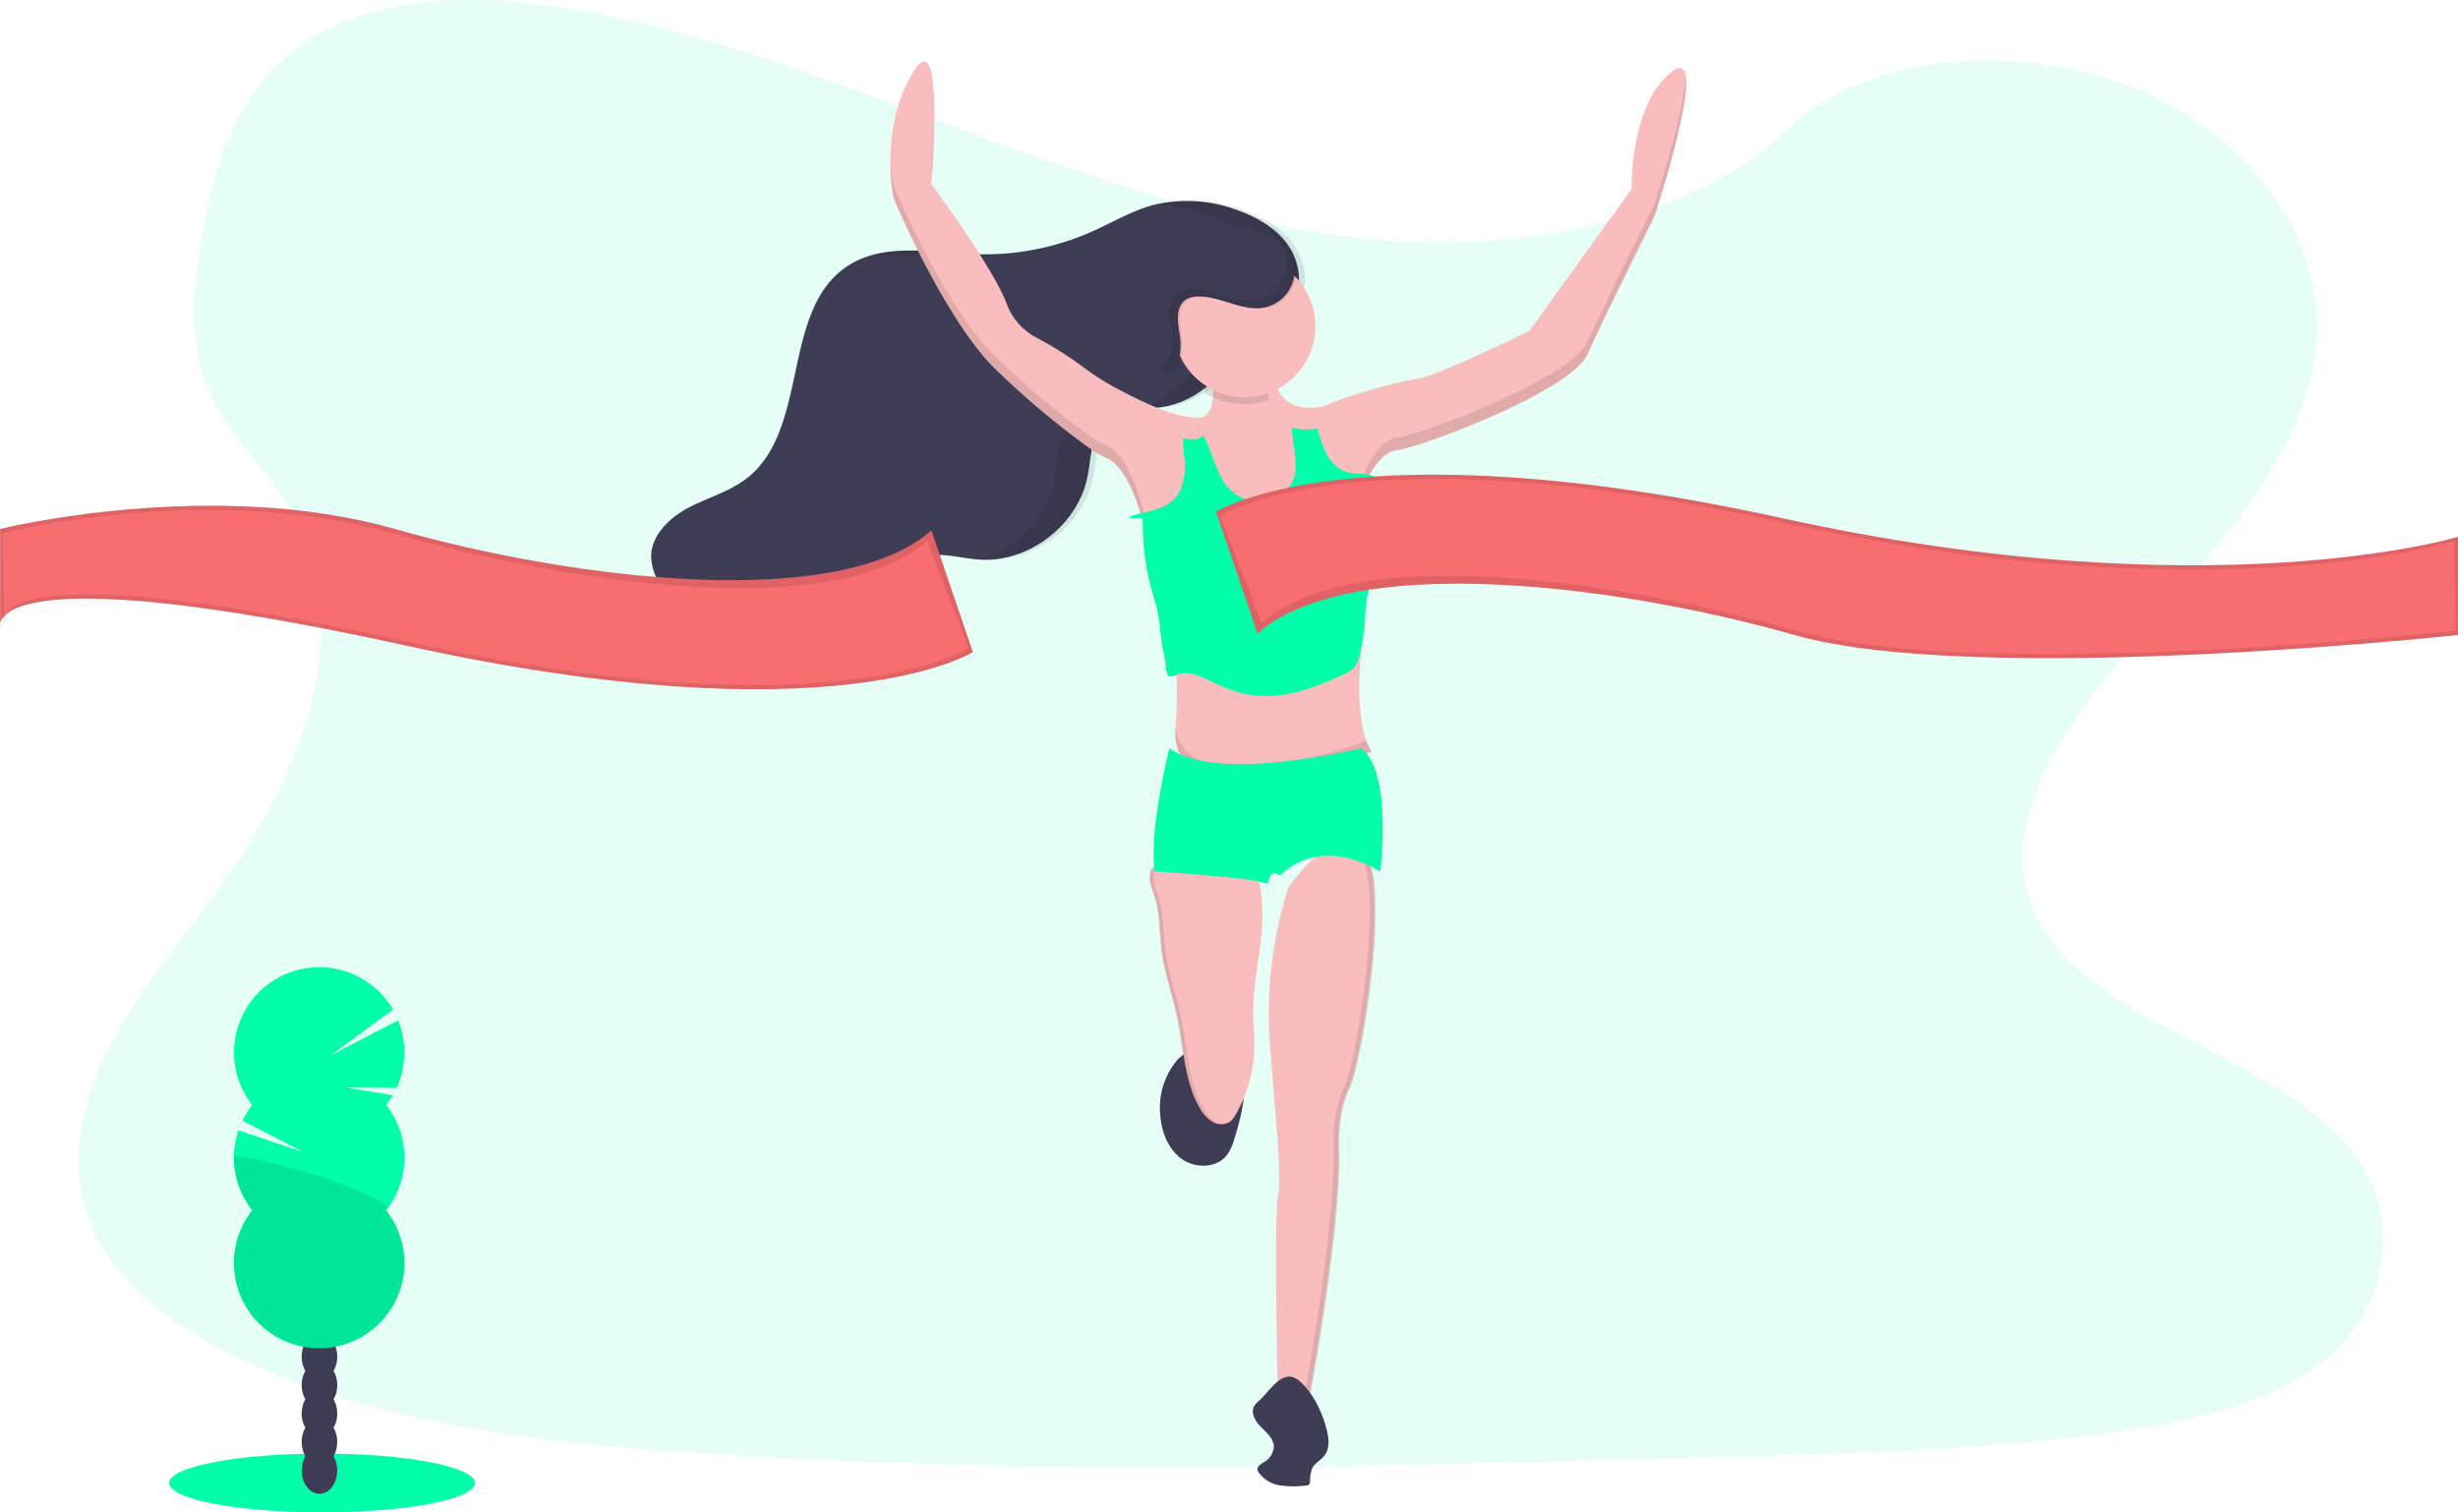 <svg xmlns="http://www.w3.org/2000/svg" width="534.242" height="328.739" viewBox="0 0 534.242 328.739"><path d="M395.646,171.174c-32.109-1.086-62.69-10.945-91.871-21.71s-58.125-22.743-89.465-28.459c-20.157-3.677-43.212-4.2-59.45,6.083-15.633,9.911-20.683,26.972-23.4,42.82-2.044,11.922-3.245,24.466,2.352,35.628,3.89,7.749,10.786,14.262,15.558,21.686,16.605,25.825,4.867,57.673-13.122,82.889-8.434,11.832-18.232,23.126-24.746,35.708s-9.525,27.019-3.825,39.866c5.646,12.743,19.106,22.295,33.686,29.02,29.613,13.658,64.5,17.571,98.534,19.784,75.326,4.9,151.048,2.78,226.572.656,27.951-.788,56.022-1.586,83.517-5.7,15.271-2.284,31.032-5.909,42.12-14.654,14.07-11.105,17.558-29.912,8.126-43.835C584.42,347.6,540.7,341.8,529.633,316.734c-6.082-13.8.164-29.167,9.01-41.961,18.972-27.449,50.768-51.532,52.44-82.913,1.151-21.549-14.134-43.132-37.77-53.331-24.771-10.69-59.127-9.345-77.395,8.349C457.076,165.077,424,172.085,395.646,171.174Z" transform="translate(-87.542 -118.598)" fill="#00ffa8" opacity="0.1"/><ellipse cx="33.214" cy="6.388" rx="33.214" ry="6.388" transform="translate(36.779 315.963)" fill="#00ffa8"/><ellipse cx="3.865" cy="5.063" rx="3.865" ry="5.063" transform="translate(65.569 314.575)" fill="#3f3d56"/><ellipse cx="3.865" cy="5.063" rx="3.865" ry="5.063" transform="translate(65.569 308.387)" fill="#3f3d56"/><ellipse cx="3.865" cy="5.063" rx="3.865" ry="5.063" transform="translate(65.569 302.199)" fill="#3f3d56"/><ellipse cx="3.865" cy="5.063" rx="3.865" ry="5.063" transform="translate(65.569 296.015)" fill="#3f3d56"/><ellipse cx="3.865" cy="5.063" rx="3.865" ry="5.063" transform="translate(65.569 289.827)" fill="#3f3d56"/><ellipse cx="3.865" cy="5.063" rx="3.865" ry="5.063" transform="translate(65.569 283.639)" fill="#3f3d56"/><ellipse cx="3.865" cy="5.063" rx="3.865" ry="5.063" transform="translate(65.569 277.451)" fill="#3f3d56"/><path d="M212.058,584.707a18.327,18.327,0,0,0,1.443-2.119l-10.162-1.669,10.988.082a18.542,18.542,0,0,0,.354-14.676l-14.74,7.649,13.61-9.981a18.524,18.524,0,1,0-30.6,20.728,18.692,18.692,0,0,0-2.114,3.38l13.193,6.85-14.064-4.718a18.515,18.515,0,0,0,2.985,17.394,18.524,18.524,0,1,0,29.117,0,18.524,18.524,0,0,0,0-22.906Z" transform="translate(-128.147 -344.535)" fill="#00ffa8"/><path d="M179,645.673a18.446,18.446,0,0,0,3.965,11.451,18.524,18.524,0,1,0,29.117,0C214.55,653.98,179,643.6,179,645.673Z" transform="translate(-128.152 -394.055)" opacity="0.1"/><path d="M575.826,614.961c.281,3.629,1.679,7.386,4.618,9.527s7.617,2.1,9.863-.776a11.032,11.032,0,0,0,1.638-3.561c1.892-5.979,3.235-12.521,1.161-18.442-4.677-.3-10.1-2.5-13.61,1.361A16.123,16.123,0,0,0,575.826,614.961Z" transform="translate(-323.656 -372.609)" fill="#3f3d56"/><path d="M594.83,531.014c-.621,5.276-1.679,10.53-1.57,15.842.041,2.051.259,4.083.263,6.143a30.278,30.278,0,0,1-4.083,15.23,5.109,5.109,0,0,1-1.116,1.443,3.584,3.584,0,0,1-3.9.132,7.677,7.677,0,0,1-2.772-3.008c-3.38-5.789-3.475-12.826-4.814-19.39-1.025-5.022-2.822-9.89-3.471-14.971-.422-3.271-.358-6.606-1.03-9.836-.2-.975-.776-2.441-1.152-3.879a5.832,5.832,0,0,1-.181-3.412c.721-1.774,3.085-1.084,4.623-.975a106.409,106.409,0,0,0,16.269-.041,1.4,1.4,0,0,1,1.883.975,22.009,22.009,0,0,1,.984,3.629A40.318,40.318,0,0,1,594.83,531.014Z" transform="translate(-320.878 -325.941)" fill="#fabdbd"/><g transform="translate(249.832 188.169)" opacity="0.1"><path d="M608.759,514.483a3.993,3.993,0,0,0-.839,0c-2.595.209-5.195.313-7.79.327Q604.445,514.819,608.759,514.483Z" transform="translate(-586.839 -514.302)"/><path d="M585.35,569.8a7.676,7.676,0,0,1-2.772-3.008c-3.38-5.789-3.475-12.825-4.813-19.39-1.025-5.022-2.822-9.89-3.471-14.971-.422-3.271-.358-6.605-1.03-9.836-.2-.975-.776-2.441-1.152-3.879a5.832,5.832,0,0,1-.182-3.412,1.933,1.933,0,0,1,1.815-1.18c-1.148-.077-2.268.059-2.722,1.18a5.831,5.831,0,0,0,.181,3.412c.377,1.438.948,2.9,1.152,3.879.671,3.23.608,6.565,1.03,9.836.649,5.086,2.445,9.954,3.471,14.971,1.338,6.565,1.434,13.61,4.814,19.39a7.676,7.676,0,0,0,2.772,3.008,4.029,4.029,0,0,0,2.377.481A4.184,4.184,0,0,1,585.35,569.8Z" transform="translate(-570.833 -514.111)"/></g><path d="M640.537,548.08c-2.722,5.444-2.268,13.157-2.268,13.157.454,18.147-6.805,56.256-6.805,56.256h-6.351s-.907-42.192,0-45.821-.454-16.332-1.815-34.026a90.825,90.825,0,0,1,3.221-30.31c.508-1.815.862-2.808.862-2.808s10.434-15.425,16.332-8.166c1.361,1.688,2.083,5.095,2.332,9.4C646.852,519.948,642.624,543.9,640.537,548.08Z" transform="translate(-347.36 -311.569)" fill="#fabdbd"/><path d="M654.5,505.761c-.25-4.3-.962-7.712-2.332-9.4a4.673,4.673,0,0,0-4.455-1.892,4.836,4.836,0,0,1,3.094,1.892c1.361,1.688,2.083,5.095,2.332,9.4.807,14.191-3.421,38.145-5.508,42.324-2.722,5.444-2.268,13.157-2.268,13.157.454,18.147-6.805,56.256-6.805,56.256h1.361s7.259-38.109,6.805-56.256c0,0-.454-7.712,2.268-13.157C651.081,543.906,655.31,519.952,654.5,505.761Z" transform="translate(-355.534 -311.573)" opacity="0.1"/><path d="M618.391,756a5.9,5.9,0,0,0-1.3,1.415c-.812,1.534.34,3.366,1.574,4.587s2.722,2.527,2.722,4.265a4.252,4.252,0,0,1-2.241,3.339c-.635.4-1.434.907-1.3,1.661a1.558,1.558,0,0,0,.24.531,7.022,7.022,0,0,0,4.641,2.813,20.937,20.937,0,0,0,5.562.045,1.12,1.12,0,0,0,.762-.263,1.034,1.034,0,0,0,.2-.626,8.149,8.149,0,0,1,.454-2.845c.59-1.184,1.946-1.788,2.722-2.849,1.089-1.452.939-3.471.526-5.235-.907-3.843-2.926-8.225-5.957-10.888C623.49,748.886,620.736,753.786,618.391,756Z" transform="translate(-344.514 -451.728)" fill="#3f3d56"/><path d="M482.944,230.838c2.531-3.784,1.874-9.074-.712-12.839s-6.742-6.134-11.029-7.663a31.045,31.045,0,0,0-18.093-1.216c-4.727,1.229-8.974,3.8-13.429,5.789A57.748,57.748,0,0,1,414.6,219.9c-9.577-.268-20.071-2.722-28.105,2.513-14.708,9.568-8.166,35.609-22.08,46.275-3.752,2.876-8.475,4.133-12.648,6.352s-8.13,6.079-8.03,10.807a12.574,12.574,0,0,0,2.268,6.351,29.392,29.392,0,0,0,24.739,13.293,31.5,31.5,0,0,0,24.929-13.284c1.411-2,2.654-4.228,4.7-5.562,4.083-2.677,9.464-.8,14.336-.4,10.847.885,21.7-7.259,23.859-17.943.907-4.559.749-10.008,4.419-12.871,2.963-2.309,7.132-1.815,10.888-2.209,6.869-.712,12.29-4.99,16.019-10.58,1.71-2.563,1.91-5.626,4.242-7.644C476.651,232.775,480.539,234.413,482.944,230.838Z" transform="translate(-202.212 -164.63)" fill="#3f3d56"/><g transform="translate(168.204 43.638)" opacity="0.1"><path d="M463.091,233.761a57.514,57.514,0,0,0,11.873-.907c-1.08.032-2.169.032-3.253,0-7.517-.209-15.6-1.76-22.611.109C453.728,233.008,458.514,233.634,463.091,233.761Z" transform="translate(-426.248 -221.254)"/><path d="M421.337,381.295c-2.046,1.334-3.289,3.561-4.7,5.562A31.871,31.871,0,0,1,398.73,399.2c.531.023,1.062.036,1.6.032a31.489,31.489,0,0,0,24.929-13.284c1.411-2,2.654-4.228,4.7-5.562l.354-.218C427.107,379.73,423.963,379.576,421.337,381.295Z" transform="translate(-398.73 -302.016)"/><path d="M606.8,217.969c-2.581-3.747-6.742-6.134-11.029-7.663a31.044,31.044,0,0,0-18.093-1.216c-.136.032-.268.073-.4.109a34.729,34.729,0,0,1,9.872,2.014c4.287,1.529,8.447,3.915,11.029,7.663s3.244,9.074.712,12.839c-2.4,3.589-6.293,1.951-8.838,4.16-2.332,2.019-2.531,5.081-4.242,7.644-3.208,4.8-7.672,8.62-13.229,10.072,1.91-.227,3.924-.2,5.83-.4,6.869-.712,12.29-4.99,16.019-10.58,1.71-2.563,1.91-5.626,4.242-7.644,2.545-2.209,6.433-.572,8.838-4.16C610.045,227.024,609.387,221.716,606.8,217.969Z" transform="translate(-493.709 -208.252)"/><path d="M529.05,309.244c-3.734.39-7.9-.1-10.888,2.209-3.67,2.863-3.493,8.311-4.419,12.871-1.592,7.971-8.062,14.545-15.743,16.99l.54.05c10.847.885,21.7-7.259,23.859-17.943.907-4.559.749-10.008,4.419-12.871a8.194,8.194,0,0,1,2.817-1.361C529.431,309.195,529.245,309.226,529.05,309.244Z" transform="translate(-452.964 -263.397)"/></g><path d="M608.076,181.736s-10.888,21.776-14.518,29.943-36.748,20.415-41.285,20.869a5.843,5.843,0,0,0-3.239,1.561,17.843,17.843,0,0,0-4.02,6.152s1.815,12.249-.454,32.665c-.045.395-.086.789-.122,1.17C542.461,293.522,546.6,298.1,546.6,298.1s-44.007,16.786-42.646-4.99a98.694,98.694,0,0,0-.059-16.051,67.4,67.4,0,0,0-2.6-12.639c-1.075-3.761-2.359-7.885-3.688-13.5a59.23,59.23,0,0,0-2.522-8.234c-.032-.082-.064-.163-.091-.24-2.268-5.63-4.537-7.449-5.834-8.039a19.612,19.612,0,0,1-3.484-1.96,183.257,183.257,0,0,1-21.2-17.82C453.585,203.739,442.7,177.88,442.7,177.88s-3.176-14.971,4.083-27.221,4.083,24.045,4.083,24.045S464.02,192.4,467.2,200.563a13.645,13.645,0,0,0,6.352,7.467,75.312,75.312,0,0,1,10.044,6.279,58.649,58.649,0,0,0,6.755,4.41c5.072,2.722,11.147,5.793,16.21,6.6a15.286,15.286,0,0,0,2.391.2,2.477,2.477,0,0,0,2-.907c1.361-1.6,1.329-5.049,1.016-7.885a40.078,40.078,0,0,0-.744-4.369s14.744-9.3,14.291,2.042a12.673,12.673,0,0,0,.345,3.729,6.465,6.465,0,0,0,4.4,4.809,10.888,10.888,0,0,0,5.444.177,5.321,5.321,0,0,0,1.606-.549c1.361-.907,14.971-4.99,19.054-5.444s24.5-10.435,24.5-10.435l22.23-30.85s-.454-18.147,8.62-25.406S608.076,181.736,608.076,181.736Z" transform="translate(-248.47 -134.734)" fill="#fabdbd"/><g transform="translate(193.527 16.737)" opacity="0.1"><path d="M667.152,396.3a90.475,90.475,0,0,0-.522,10.979c.045-2.4.2-5.131.522-8.257.036-.381.077-.776.122-1.17a177.9,177.9,0,0,0,1.134-21.046,182.2,182.2,0,0,1-1.134,18.324C667.247,395.529,667.188,395.923,667.152,396.3Z" transform="translate(-564.712 -276.403)"/><path d="M595.054,289.07c-.3.177-.454.286-.454.286a38.858,38.858,0,0,1,.871,5.9A27.827,27.827,0,0,0,595.054,289.07Z" transform="translate(-525.364 -228.468)"/><path d="M461.771,184.492c.222-3.176.553-8.869.49-13.932-.077,6.769-.681,13.674-.681,13.674Z" transform="translate(-452.692 -163.723)"/><path d="M578.555,466.53a2.986,2.986,0,0,1-.032.531c-1.361,21.776,42.646,4.99,42.646,4.99a7.386,7.386,0,0,1-1.148-2.3C613.392,472.106,580.083,483.076,578.555,466.53Z" transform="translate(-516.564 -325.419)"/><path d="M732.121,183.033s-10.888,21.776-14.518,29.943-36.748,20.415-41.284,20.869a5.843,5.843,0,0,0-3.239,1.561,17.844,17.844,0,0,0-4.02,6.152s.109.74.24,2.146a16.867,16.867,0,0,1,3.779-5.576,5.843,5.843,0,0,1,3.239-1.561c4.537-.454,37.655-12.7,41.284-20.869s14.518-29.943,14.518-29.943,7.672-23.3,6.828-30.265C738.25,164.418,732.121,183.033,732.121,183.033Z" transform="translate(-566.044 -155.49)"/><path d="M503.889,298.917a67.406,67.406,0,0,0-2.6-12.639c-1.075-3.761-2.359-7.885-3.688-13.5a59.223,59.223,0,0,0-2.522-8.234c-.032-.082-.064-.163-.091-.24-2.268-5.63-4.537-7.449-5.834-8.039a19.61,19.61,0,0,1-3.484-1.96,183.254,183.254,0,0,1-21.2-17.82c-10.888-10.888-21.776-36.748-21.776-36.748a41.015,41.015,0,0,1-.671-6.615,43.731,43.731,0,0,0,.671,9.337s10.888,25.86,21.776,36.748a183.246,183.246,0,0,0,21.2,17.82,19.612,19.612,0,0,0,3.511,1.96c1.293.59,3.557,2.409,5.834,8.039.027.077.059.159.091.24a59.215,59.215,0,0,1,2.509,8.234c1.329,5.617,2.613,9.74,3.688,13.5a67.4,67.4,0,0,1,2.6,12.639c.191,1.9.3,3.961.336,6.283A79.017,79.017,0,0,0,503.889,298.917Z" transform="translate(-441.99 -176.048)"/></g><path d="M612.528,344.763a27.018,27.018,0,0,0-1.815,3.575,21.6,21.6,0,0,0-.817,6,48.16,48.16,0,0,1-1.289,8.4,9.3,9.3,0,0,1-.454,1.488,3.929,3.929,0,0,1-.531.907,3.869,3.869,0,0,1-.844.767,9.894,9.894,0,0,1-1.538.839c-6.315,2.949-13.2,5.553-20.093,4.537a29.239,29.239,0,0,1-8.361-2.813c-2.5-1.211-5.317-2.649-7.9-1.642h0a3.98,3.98,0,0,1-1.266.395,1.2,1.2,0,0,1-.254-.023c-.853-.163-.853-3.04-1.048-3.888-.744-3.257-.857-5.9-1.3-8.729a28.633,28.633,0,0,0-1.093-4.614,54.484,54.484,0,0,1-2.364-17.094c0-.286-2.042,0-2.722-.027-.172,0-.268-.027-.227-.086a.909.909,0,0,1,.136-.154,2.074,2.074,0,0,1,.812-.4l.535-.159c2.8-.794,5.9-1.125,7.994-3.1,2.178-2.037,2.722-5.29,2.627-8.266a49.2,49.2,0,0,1-.417-5.208,15.285,15.285,0,0,0,2.391.2,2.477,2.477,0,0,0,2-.907,35.828,35.828,0,0,1,1.96,4.537,31.361,31.361,0,0,0,2.491,5.607,9.5,9.5,0,0,0,8.493,4.351,7.888,7.888,0,0,0,7.023-6.125c.522-2.881-.69-7.027-.662-10.022a10.888,10.888,0,0,0,5.444.177,4.92,4.92,0,0,1,.2.567c1.021,3.5,2.382,7.522,5.807,8.765,2.214.8,4.832.2,6.878,1.361a4.415,4.415,0,0,1,.454.3,5.021,5.021,0,0,1,1.2,1.275,10.25,10.25,0,0,1,1.456,4.573A25.369,25.369,0,0,1,612.528,344.763Z" transform="translate(-313.174 -220.175)" fill="#00ffa8"/><path d="M609.2,291.149a15.461,15.461,0,0,1-13.891-1.4,40.069,40.069,0,0,0-.744-4.369s14.744-9.3,14.291,2.042A12.677,12.677,0,0,0,609.2,291.149Z" transform="translate(-333.33 -204.309)" opacity="0.1"/><circle cx="15.425" cy="15.425" r="15.425" transform="translate(255.049 55.475)" fill="#fabdbd"/><path d="M555.06,343.471S585,324.416,678.006,344.832,825,348.915,825,348.915v21.323s-104.345,11.342-144.269,0-96.756-17.884-116.658-.322Z" transform="translate(-290.756 -232.218)" fill="#f86d70"/><path d="M555.06,343.471S585,324.416,678.006,344.832,825,348.915,825,348.915v21.323s-104.345,11.342-144.269,0-96.756-17.884-116.658-.322Z" transform="translate(-290.756 -232.218)" opacity="0.1"/><path d="M557.06,345.471S586.1,326.416,679.1,346.832s146.084,4.083,146.084,4.083l.454,19.508s-103.438,11.342-143.362,0-96.3-19.245-116.2-1.683Z" transform="translate(-291.848 -233.302)" fill="#f86d70"/><path d="M278.37,381.5s-29.943,19.054-122.946-1.361-88.467-4.083-88.467-4.083V354.73s45.821-11.342,85.745,0,96.756,17.884,116.658.322Z" transform="translate(-66.921 -239.755)" fill="#f86d70"/><path d="M278.37,381.5s-29.943,19.054-122.946-1.361-88.467-4.083-88.467-4.083V354.73s45.821-11.342,85.745,0,96.756,17.884,116.658.322Z" transform="translate(-66.921 -239.755)" opacity="0.1"/><path d="M278.052,381.682s-29.035,19.054-122.039-1.361-87.559-4.083-87.559-4.083L68,356.73s44.914-11.342,84.837,0,96.3,19.245,116.2,1.683Z" transform="translate(-67.511 -240.841)" fill="#f86d70"/><path d="M567.869,244.367c-.454-2.831-1.152-6.4,1.216-8.016a5.036,5.036,0,0,1,2.808-.726c4.9-.05,9.591,3.366,14.4,2.368a8.116,8.116,0,0,0,3.176-14.459c-1.892-1.406-4.283-1.914-6.6-2.391-6.084-1.252-12.435-2.5-18.442-.907s-11.5,6.978-11.015,13.157c.227,2.958,1.733,5.644,3.307,8.166,1.2,1.915,5.862,10.888,8.125,11.024C568.041,252.769,568.182,246.218,567.869,244.367Z" transform="translate(-311.401 -171.176)" fill="#3f3d56"/><path d="M615.167,461.7s-31.3,7.712-41.738,0c0,0-4.537,17.693-3.176,26.767,0,0,22.23,1.361,24.5,2.722,0,0,.454-3.629,2.722-1.815,0,0,7.712-9.074,21.776-.907C619.25,488.467,621.972,467.144,615.167,461.7Z" transform="translate(-319.265 -299.05)" fill="#00ffa8"/><path d="M600.494,227.645a9,9,0,0,0-1.012-.635,8.1,8.1,0,0,1-4.442,13.279c-4.809,1-9.5-2.418-14.4-2.368a5.036,5.036,0,0,0-2.808.726c-2.368,1.62-1.674,5.186-1.22,8.016.3,1.851.177,8.4-3.008,8.225h-.055c.876,1.066,1.692,1.787,2.323,1.815,3.176.177,3.307-6.351,3.008-8.225-.454-2.831-1.148-6.4,1.22-8.016a5.036,5.036,0,0,1,2.808-.726c4.9-.05,9.591,3.366,14.4,2.368a8.116,8.116,0,0,0,3.176-14.459Z" transform="translate(-321.997 -175.177)" opacity="0.1"/></svg>